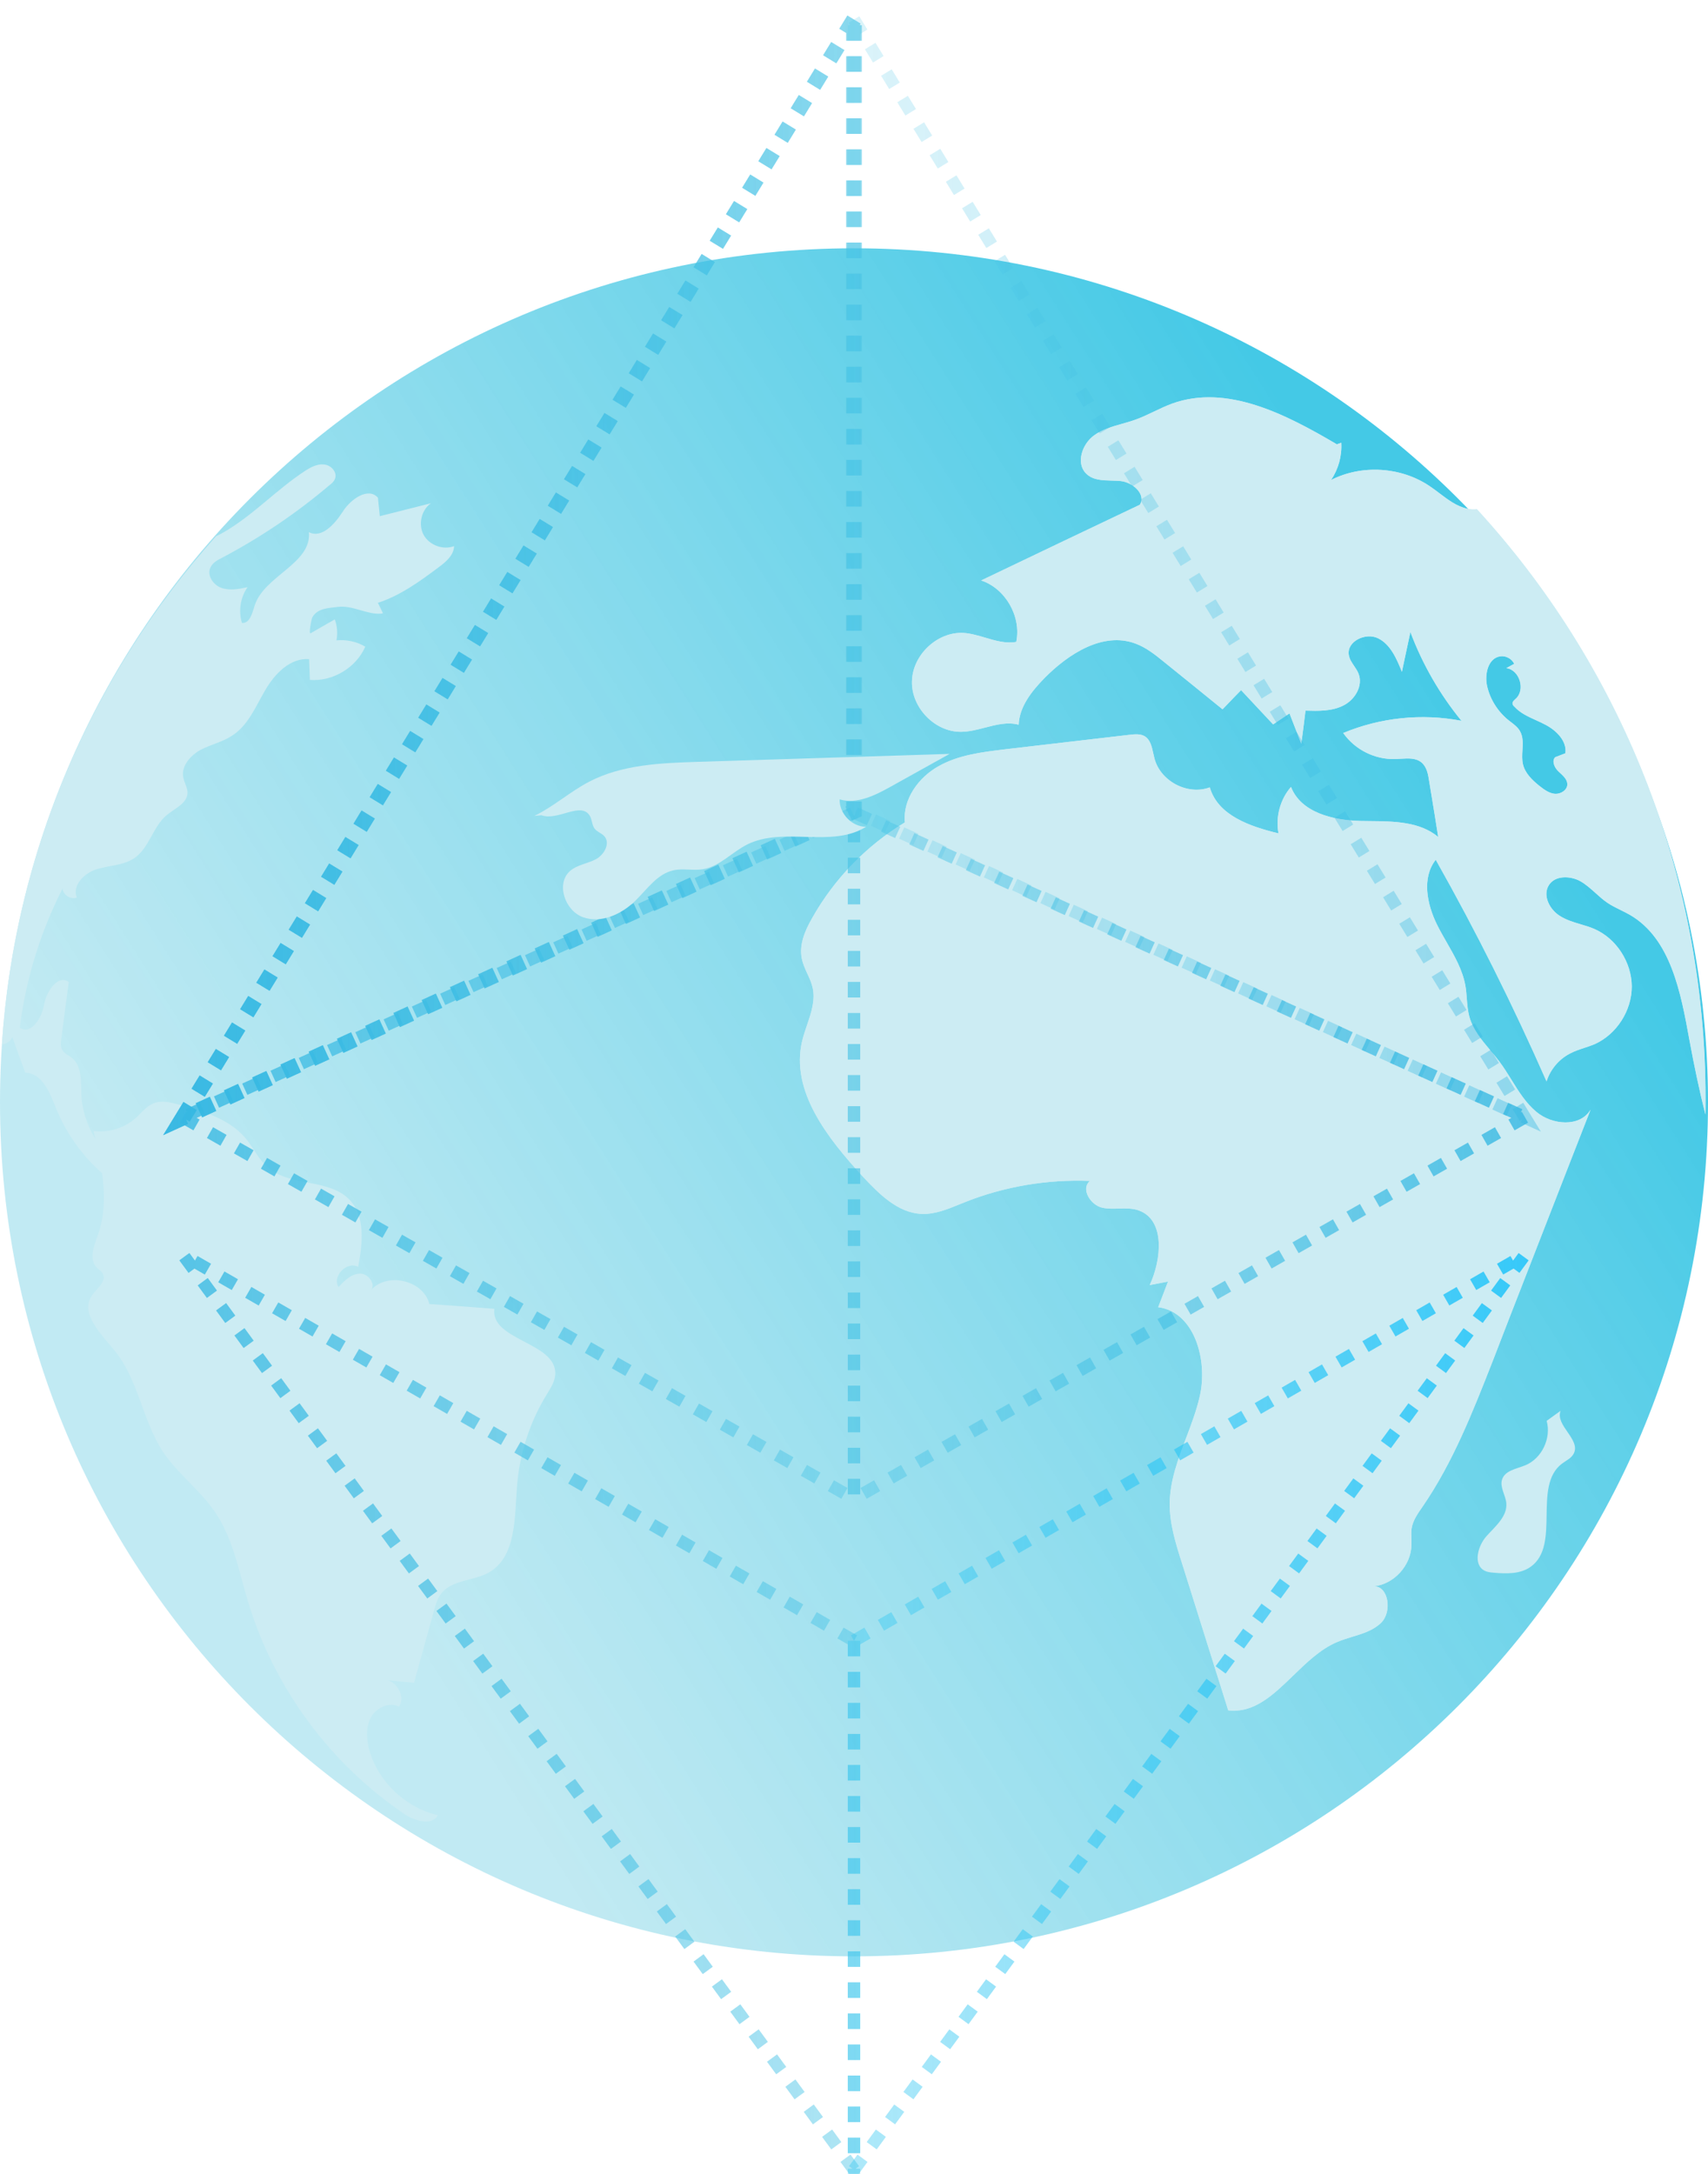 <svg width="110" height="140" viewBox="0 0 110 140" fill="none" xmlns="http://www.w3.org/2000/svg">
<path d="M55 125.991C85.376 125.991 110 101.367 110 70.991C110 40.615 85.376 15.991 55 15.991C24.624 15.991 0 40.615 0 70.991C0 101.367 24.624 125.991 55 125.991Z" fill="url(#paint0_linear)"/>
<path d="M35.76 88.488C35.747 88.971 35.461 89.392 35.214 89.8C34.11 91.595 33.44 93.674 33.292 95.78C33.144 97.797 33.234 100.284 31.47 101.277C30.463 101.836 29.047 101.736 28.377 102.678C28.167 102.962 28.067 103.322 27.968 103.658C27.534 105.23 27.098 106.802 26.665 108.374C26.104 108.326 25.534 108.264 24.977 108.203C25.637 108.412 26.094 109.302 25.699 109.912C25.066 109.58 24.234 109.974 23.884 110.607C23.55 111.237 23.599 112.005 23.784 112.7C24.358 114.755 26.122 116.413 28.198 116.906C27.837 117.587 26.733 117.289 26.06 116.834C21.251 113.594 17.621 108.658 15.964 103.113C15.379 101.157 15.005 99.078 13.86 97.397C12.904 95.975 11.461 94.934 10.505 93.513C9.164 91.471 8.913 88.824 7.36 86.957C6.49 85.892 5.146 84.584 5.916 83.443C6.225 82.974 6.885 82.529 6.624 82.032C6.538 81.871 6.363 81.772 6.225 81.635C5.703 81.076 6.064 80.2 6.325 79.48C6.758 78.23 6.758 76.894 6.573 75.559C5.266 74.394 4.235 72.949 3.589 71.325C3.204 70.335 2.692 69.099 1.626 69.085C1.351 68.318 1.066 67.551 0.791 66.784C0.691 67.058 0.419 67.229 0.12 67.267C0.945 54.727 6.019 43.349 13.915 34.533C14.09 34.458 14.262 34.359 14.438 34.26C16.311 33.17 17.803 31.537 19.614 30.348C19.986 30.102 20.409 29.865 20.869 29.913C21.316 29.951 21.739 30.406 21.577 30.828C21.515 31.002 21.367 31.139 21.216 31.249C19.095 33.047 16.772 34.619 14.3 35.921C14.004 36.068 13.692 36.243 13.558 36.541C13.307 37.047 13.729 37.678 14.266 37.863C14.799 38.048 15.397 37.938 15.943 37.815C15.483 38.469 15.345 39.349 15.582 40.116C16.091 40.164 16.253 39.472 16.404 38.989C17.023 37.071 20.092 36.291 19.893 34.27C20.725 34.701 21.57 33.736 22.079 32.944C22.588 32.139 23.719 31.348 24.341 32.054C24.375 32.448 24.424 32.845 24.461 33.242C25.554 32.968 26.661 32.684 27.754 32.41C27.132 32.845 26.923 33.773 27.28 34.441C27.641 35.109 28.535 35.444 29.243 35.17C29.233 35.753 28.71 36.198 28.236 36.544C27.033 37.448 25.74 38.376 24.337 38.822L24.661 39.489C24.626 39.503 24.588 39.517 24.551 39.517C23.657 39.603 22.712 38.962 21.756 39.085C21.172 39.161 20.453 39.161 20.116 39.753C20.068 39.829 19.858 40.866 20.006 40.781C20.529 40.483 21.048 40.185 21.56 39.89C21.718 40.312 21.756 40.781 21.67 41.24C22.302 41.178 22.962 41.312 23.523 41.647C22.939 42.997 21.436 43.901 19.958 43.788C19.944 43.343 19.92 42.897 19.907 42.452C18.69 42.353 17.696 43.394 17.088 44.435C16.469 45.487 15.998 46.689 14.977 47.357C14.358 47.778 13.599 47.939 12.928 48.285C12.272 48.645 11.664 49.326 11.801 50.056C11.863 50.402 12.086 50.724 12.076 51.083C12.038 51.751 11.258 52.063 10.735 52.494C9.842 53.238 9.618 54.601 8.663 55.255C7.968 55.738 7.047 55.728 6.239 55.974C5.431 56.221 4.623 57.026 4.95 57.807C4.551 57.944 4.067 57.646 4.029 57.224C2.602 60.023 1.66 63.068 1.275 66.188C1.983 66.681 2.702 65.554 2.839 64.701C2.987 63.848 3.733 62.732 4.428 63.239C4.266 64.465 4.104 65.677 3.946 66.904C3.908 67.14 3.884 67.386 3.998 67.595C4.135 67.856 4.431 67.965 4.658 68.15C5.29 68.695 5.204 69.661 5.242 70.49C5.28 71.503 5.617 72.493 6.15 73.36C6.098 73.185 6.064 73.014 6.026 72.839C6.995 72.963 8.003 72.651 8.735 72.007C9.12 71.661 9.443 71.216 9.928 71.041C10.426 70.856 10.973 70.99 11.481 71.127C13.059 71.558 14.737 72.041 15.792 73.278C16.325 73.908 16.662 74.702 17.298 75.22C18.738 76.432 21.175 75.898 22.492 77.247C23.547 78.336 23.351 80.093 23.066 81.59C22.344 81.196 21.378 82.186 21.801 82.892C22.186 82.47 22.633 82.025 23.193 82.025C23.764 82.011 24.262 82.792 23.839 83.152C24.833 81.888 27.266 82.409 27.651 83.981C29.044 84.08 30.446 84.176 31.838 84.289C31.57 86.324 35.846 86.444 35.76 88.488Z" fill="#CCECF3"/>
<path fill-rule="evenodd" clip-rule="evenodd" d="M94.497 32.761C94.71 32.813 94.92 32.824 95.119 32.799C104.242 42.746 109.828 56.075 109.842 70.741C109.842 70.797 109.842 70.853 109.842 70.91C109.843 71.196 109.843 71.489 109.832 71.774C109.433 70.186 109.096 68.57 108.797 66.944C108.247 63.917 107.601 60.448 104.978 58.923C104.779 58.808 104.574 58.707 104.37 58.607C104.077 58.463 103.787 58.32 103.524 58.141C103.251 57.958 103.004 57.735 102.757 57.512C102.443 57.23 102.129 56.947 101.761 56.742C101.104 56.389 100.145 56.375 99.75 57.007C99.327 57.677 99.811 58.599 100.482 59C100.888 59.254 101.344 59.389 101.799 59.525C102.094 59.613 102.389 59.7 102.668 59.82C104.098 60.438 105.078 61.963 105.091 63.527C105.091 65.09 104.112 66.615 102.696 67.247C102.48 67.338 102.258 67.411 102.038 67.483C101.71 67.591 101.384 67.698 101.08 67.865C100.386 68.231 99.839 68.888 99.602 69.645C97.453 64.762 95.078 59.998 92.466 55.37C91.558 56.522 91.895 58.222 92.541 59.534C92.735 59.927 92.955 60.311 93.175 60.695C93.69 61.592 94.204 62.489 94.38 63.506C94.424 63.77 94.445 64.039 94.465 64.306C94.497 64.716 94.529 65.124 94.641 65.513C94.876 66.327 95.424 66.98 95.969 67.629C96.175 67.875 96.382 68.121 96.57 68.374C96.852 68.749 97.101 69.151 97.35 69.553C97.813 70.301 98.274 71.046 98.945 71.603C99.966 72.461 101.754 72.612 102.438 71.463C102.173 72.148 101.906 72.827 101.64 73.506C101.41 74.095 101.179 74.683 100.949 75.275C100.317 76.896 99.687 78.513 99.057 80.131C98.427 81.749 97.797 83.366 97.165 84.988C96.998 85.424 96.83 85.856 96.663 86.287C96.495 86.719 96.328 87.151 96.161 87.588L96.089 87.771C94.834 90.964 93.566 94.189 91.63 97.011L91.609 97.041C91.306 97.475 90.996 97.92 90.912 98.425C90.883 98.644 90.89 98.864 90.897 99.085C90.902 99.23 90.907 99.375 90.901 99.521C90.864 100.833 89.77 102.02 88.492 102.159C89.434 102.159 89.671 103.813 88.939 104.518C88.438 105.001 87.772 105.204 87.098 105.409C86.75 105.515 86.399 105.622 86.068 105.768C85.027 106.221 84.146 107.074 83.283 107.91C82.004 109.149 80.764 110.35 79.1 110.148L78.975 109.747C78.02 106.705 77.068 103.673 76.113 100.641C75.715 99.395 75.319 98.121 75.33 96.809C75.353 95.343 75.872 93.972 76.394 92.594C76.725 91.719 77.058 90.84 77.265 89.933C77.808 87.602 76.925 84.485 74.591 84.185C74.8 83.644 75.013 83.089 75.223 82.534C74.828 82.607 74.429 82.684 74.044 82.761C74.814 81.106 75.048 78.573 73.346 77.955C72.933 77.808 72.494 77.821 72.053 77.833C71.698 77.843 71.342 77.854 70.998 77.78C70.225 77.616 69.579 76.545 70.201 76.053C67.458 75.941 64.673 76.409 62.116 77.431C62.007 77.475 61.898 77.519 61.788 77.564C61 77.885 60.198 78.212 59.359 78.178C57.819 78.115 56.599 76.88 55.543 75.746C53.306 73.302 50.892 70.263 51.662 67.034C51.744 66.695 51.859 66.357 51.973 66.02C52.242 65.232 52.509 64.446 52.343 63.642C52.276 63.315 52.136 63.011 51.995 62.705C51.847 62.383 51.698 62.061 51.635 61.712C51.46 60.829 51.845 59.932 52.291 59.15C53.708 56.613 55.805 54.456 58.276 52.965C58.128 51.475 59.156 50.062 60.449 49.343C61.727 48.621 63.225 48.439 64.674 48.263L64.722 48.257C66.141 48.089 67.561 47.925 68.983 47.76C70.248 47.614 71.514 47.468 72.782 47.318C73.106 47.28 73.456 47.255 73.728 47.419C74.083 47.639 74.18 48.084 74.274 48.517C74.298 48.628 74.322 48.738 74.35 48.843C74.735 50.32 76.498 51.238 77.915 50.707C78.437 52.526 80.524 53.231 82.339 53.67C82.139 52.609 82.449 51.475 83.143 50.679C83.789 52.33 85.838 52.822 87.591 52.871C87.792 52.875 87.996 52.877 88.201 52.879C89.781 52.894 91.434 52.909 92.624 53.901C92.465 52.875 92.296 51.85 92.125 50.816C92.097 50.642 92.068 50.469 92.039 50.295C91.977 49.866 91.891 49.398 91.555 49.109C91.193 48.804 90.701 48.835 90.217 48.865C90.103 48.872 89.989 48.879 89.877 48.882C88.571 48.934 87.268 48.292 86.508 47.207C88.891 46.212 91.575 45.929 94.122 46.421C92.73 44.718 91.61 42.778 90.833 40.705C90.725 41.193 90.623 41.676 90.521 42.161C90.444 42.528 90.366 42.896 90.286 43.266C89.949 42.422 89.55 41.5 88.757 41.109C87.949 40.708 86.708 41.312 86.869 42.195C86.913 42.451 87.06 42.669 87.208 42.887C87.316 43.047 87.423 43.206 87.492 43.381C87.804 44.163 87.258 45.071 86.512 45.437C85.769 45.814 84.9 45.79 84.078 45.765C83.992 46.474 83.906 47.179 83.806 47.898C83.693 47.602 83.578 47.309 83.463 47.016C83.323 46.66 83.183 46.303 83.047 45.943C82.873 46.064 82.696 46.181 82.519 46.297C82.342 46.414 82.165 46.531 81.992 46.652C81.674 46.312 81.359 45.975 81.044 45.639C80.672 45.241 80.3 44.844 79.929 44.446C79.631 44.746 79.334 45.056 79.037 45.367C78.937 45.472 78.837 45.577 78.736 45.681C77.478 44.659 76.223 43.64 74.969 42.631C74.398 42.167 73.814 41.699 73.13 41.448C71.04 40.666 68.805 42.104 67.241 43.696C66.437 44.526 65.653 45.51 65.605 46.673C64.888 46.481 64.167 46.669 63.439 46.859C62.93 46.991 62.419 47.124 61.903 47.13C60.225 47.154 58.685 45.58 58.733 43.877C58.768 42.174 60.37 40.673 62.047 40.76C62.523 40.792 62.989 40.93 63.454 41.067C64.118 41.264 64.777 41.459 65.45 41.34C65.787 39.699 64.752 37.898 63.188 37.382C66.591 35.752 70.005 34.122 73.408 32.506C73.831 31.836 72.947 31.058 72.177 30.981C71.988 30.962 71.792 30.957 71.596 30.952C70.981 30.936 70.364 30.92 69.94 30.489C69.28 29.822 69.689 28.597 70.459 28.042C70.986 27.655 71.622 27.475 72.258 27.295C72.534 27.217 72.811 27.139 73.078 27.044C73.514 26.892 73.925 26.695 74.336 26.499C74.71 26.32 75.083 26.142 75.474 25.997C79.025 24.709 82.841 26.698 86.096 28.615L86.381 28.513C86.433 29.358 86.195 30.217 85.725 30.911C87.712 29.902 90.221 30.063 92.06 31.299C92.281 31.445 92.495 31.608 92.709 31.77C93.267 32.193 93.823 32.614 94.497 32.761ZM99.165 50.63C99.454 50.857 99.787 51.098 100.148 51.123C100.519 51.147 100.942 50.882 100.942 50.501C100.93 50.199 100.691 49.979 100.468 49.773C100.43 49.739 100.393 49.705 100.358 49.671C100.11 49.433 99.921 49.004 100.159 48.763C100.27 48.72 100.379 48.679 100.487 48.638C100.595 48.597 100.703 48.556 100.815 48.512C100.925 47.73 100.241 47.05 99.547 46.683C99.341 46.571 99.126 46.474 98.912 46.377C98.403 46.147 97.897 45.917 97.522 45.5C97.457 45.448 97.409 45.374 97.409 45.297C97.409 45.196 97.483 45.126 97.557 45.057C97.574 45.041 97.592 45.024 97.608 45.008C98.264 44.442 97.866 43.13 97.01 43.029L97.519 42.75C97.357 42.411 96.962 42.209 96.601 42.272C95.841 42.397 95.607 43.406 95.769 44.163C95.954 45.018 96.453 45.814 97.137 46.369C97.194 46.416 97.254 46.461 97.314 46.507C97.528 46.67 97.746 46.837 97.883 47.074C98.101 47.443 98.076 47.874 98.051 48.309C98.033 48.616 98.016 48.926 98.082 49.217C98.22 49.81 98.694 50.254 99.165 50.63Z" fill="#CCECF3"/>
<path d="M100.506 90.858L99.609 91.504C99.921 92.621 99.296 93.93 98.234 94.366C97.673 94.596 96.927 94.697 96.738 95.28C96.58 95.776 96.958 96.278 97.01 96.795C97.092 97.654 96.302 98.296 95.731 98.934C95.16 99.573 94.858 100.774 95.618 101.158C95.793 101.248 95.996 101.266 96.192 101.283C97.017 101.357 97.921 101.381 98.594 100.892C100.526 99.493 98.691 95.696 100.598 94.258C100.87 94.055 101.21 93.909 101.358 93.602C101.808 92.698 100.148 91.801 100.506 90.858Z" fill="#CCECF3"/>
<path fill-rule="evenodd" clip-rule="evenodd" d="M94.497 32.761C94.71 32.813 94.92 32.824 95.119 32.799C104.242 42.746 109.828 56.075 109.842 70.741C109.842 70.797 109.842 70.853 109.842 70.91C109.843 71.196 109.843 71.489 109.832 71.774C109.433 70.186 109.096 68.57 108.797 66.944C108.247 63.917 107.601 60.448 104.978 58.923C104.779 58.808 104.574 58.707 104.37 58.607C104.077 58.463 103.787 58.32 103.524 58.141C103.251 57.958 103.004 57.735 102.757 57.512C102.443 57.23 102.129 56.947 101.761 56.742C101.104 56.389 100.145 56.375 99.75 57.007C99.327 57.677 99.811 58.599 100.482 59C100.888 59.254 101.344 59.389 101.799 59.525C102.094 59.613 102.389 59.7 102.668 59.82C104.098 60.438 105.078 61.963 105.091 63.527C105.091 65.09 104.112 66.615 102.696 67.247C102.48 67.338 102.258 67.411 102.038 67.483C101.71 67.591 101.384 67.698 101.08 67.865C100.386 68.231 99.839 68.888 99.602 69.645C97.453 64.762 95.078 59.998 92.466 55.37C91.558 56.522 91.895 58.222 92.541 59.534C92.735 59.927 92.955 60.311 93.175 60.695C93.69 61.592 94.204 62.489 94.38 63.506C94.424 63.77 94.445 64.039 94.465 64.306C94.497 64.716 94.529 65.124 94.641 65.513C94.876 66.327 95.424 66.98 95.969 67.629C96.175 67.875 96.382 68.121 96.57 68.374C96.852 68.749 97.101 69.151 97.35 69.553C97.813 70.301 98.274 71.046 98.945 71.603C99.966 72.461 101.754 72.612 102.438 71.463C102.173 72.148 101.906 72.827 101.64 73.506C101.41 74.095 101.179 74.683 100.949 75.275C100.317 76.896 99.687 78.513 99.057 80.131C98.427 81.749 97.797 83.366 97.165 84.988C96.998 85.424 96.83 85.856 96.663 86.287C96.495 86.719 96.328 87.151 96.161 87.588L96.089 87.771C94.834 90.964 93.566 94.189 91.63 97.011L91.609 97.041C91.306 97.475 90.996 97.92 90.912 98.425C90.883 98.644 90.89 98.864 90.897 99.085C90.902 99.23 90.907 99.375 90.901 99.521C90.864 100.833 89.77 102.02 88.492 102.159C89.434 102.159 89.671 103.813 88.939 104.518C88.438 105.001 87.772 105.204 87.098 105.409C86.75 105.515 86.399 105.622 86.068 105.768C85.027 106.221 84.146 107.074 83.283 107.91C82.004 109.149 80.764 110.35 79.1 110.148L78.975 109.747C78.02 106.705 77.068 103.673 76.113 100.641C75.715 99.395 75.319 98.121 75.33 96.809C75.353 95.343 75.872 93.972 76.394 92.594C76.725 91.719 77.058 90.84 77.265 89.933C77.808 87.602 76.925 84.485 74.591 84.185C74.8 83.644 75.013 83.089 75.223 82.534C74.828 82.607 74.429 82.684 74.044 82.761C74.814 81.106 75.048 78.573 73.346 77.955C72.933 77.808 72.494 77.821 72.053 77.833C71.698 77.843 71.342 77.854 70.998 77.78C70.225 77.616 69.579 76.545 70.201 76.053C67.458 75.941 64.673 76.409 62.116 77.431C62.007 77.475 61.898 77.519 61.788 77.564C61 77.885 60.198 78.212 59.359 78.178C57.819 78.115 56.599 76.88 55.543 75.746C53.306 73.302 50.892 70.263 51.662 67.034C51.744 66.695 51.859 66.357 51.973 66.02C52.242 65.232 52.509 64.446 52.343 63.642C52.276 63.315 52.136 63.011 51.995 62.705C51.847 62.383 51.698 62.061 51.635 61.712C51.46 60.829 51.845 59.932 52.291 59.15C53.708 56.613 55.805 54.456 58.276 52.965C58.128 51.475 59.156 50.062 60.449 49.343C61.727 48.621 63.225 48.439 64.674 48.263L64.722 48.257C66.141 48.089 67.561 47.925 68.983 47.76C70.248 47.614 71.514 47.468 72.782 47.318C73.106 47.28 73.456 47.255 73.728 47.419C74.083 47.639 74.18 48.084 74.274 48.517C74.298 48.628 74.322 48.738 74.35 48.843C74.735 50.32 76.498 51.238 77.915 50.707C78.437 52.526 80.524 53.231 82.339 53.67C82.139 52.609 82.449 51.475 83.143 50.679C83.789 52.33 85.838 52.822 87.591 52.871C87.792 52.875 87.996 52.877 88.201 52.879C89.781 52.894 91.434 52.909 92.624 53.901C92.465 52.875 92.296 51.85 92.125 50.816C92.097 50.642 92.068 50.469 92.039 50.295C91.977 49.866 91.891 49.398 91.555 49.109C91.193 48.804 90.701 48.835 90.217 48.865C90.103 48.872 89.989 48.879 89.877 48.882C88.571 48.934 87.268 48.292 86.508 47.207C88.891 46.212 91.575 45.929 94.122 46.421C92.73 44.718 91.61 42.778 90.833 40.705C90.725 41.193 90.623 41.676 90.521 42.161C90.444 42.528 90.366 42.896 90.286 43.266C89.949 42.422 89.55 41.5 88.757 41.109C87.949 40.708 86.708 41.312 86.869 42.195C86.913 42.451 87.06 42.669 87.208 42.887C87.316 43.047 87.423 43.206 87.492 43.381C87.804 44.163 87.258 45.071 86.512 45.437C85.769 45.814 84.9 45.79 84.078 45.765C83.992 46.474 83.906 47.179 83.806 47.898C83.693 47.602 83.578 47.309 83.463 47.016C83.323 46.66 83.183 46.303 83.047 45.943C82.873 46.064 82.696 46.181 82.519 46.297C82.342 46.414 82.165 46.531 81.992 46.652C81.674 46.312 81.359 45.975 81.044 45.639C80.672 45.241 80.3 44.844 79.929 44.446C79.631 44.746 79.334 45.056 79.037 45.367C78.937 45.472 78.837 45.577 78.736 45.681C77.478 44.659 76.223 43.64 74.969 42.631C74.398 42.167 73.814 41.699 73.13 41.448C71.04 40.666 68.805 42.104 67.241 43.696C66.437 44.526 65.653 45.51 65.605 46.673C64.888 46.481 64.167 46.669 63.439 46.859C62.93 46.991 62.419 47.124 61.903 47.13C60.225 47.154 58.685 45.58 58.733 43.877C58.768 42.174 60.37 40.673 62.047 40.76C62.523 40.792 62.989 40.93 63.454 41.067C64.118 41.264 64.777 41.459 65.45 41.34C65.787 39.699 64.752 37.898 63.188 37.382C66.591 35.752 70.005 34.122 73.408 32.506C73.831 31.836 72.947 31.058 72.177 30.981C71.988 30.962 71.792 30.957 71.596 30.952C70.981 30.936 70.364 30.92 69.94 30.489C69.28 29.822 69.689 28.597 70.459 28.042C70.986 27.655 71.622 27.475 72.258 27.295C72.534 27.217 72.811 27.139 73.078 27.044C73.514 26.892 73.925 26.695 74.336 26.499C74.71 26.32 75.083 26.142 75.474 25.997C79.025 24.709 82.841 26.698 86.096 28.615L86.381 28.513C86.433 29.358 86.195 30.217 85.725 30.911C87.712 29.902 90.221 30.063 92.06 31.299C92.281 31.445 92.495 31.608 92.709 31.77C93.267 32.193 93.823 32.614 94.497 32.761ZM99.165 50.63C99.454 50.857 99.787 51.098 100.148 51.123C100.519 51.147 100.942 50.882 100.942 50.501C100.93 50.199 100.691 49.979 100.468 49.773C100.43 49.739 100.393 49.705 100.358 49.671C100.11 49.433 99.921 49.004 100.159 48.763C100.27 48.72 100.379 48.679 100.487 48.638C100.595 48.597 100.703 48.556 100.815 48.512C100.925 47.73 100.241 47.05 99.547 46.683C99.341 46.571 99.126 46.474 98.912 46.377C98.403 46.147 97.897 45.917 97.522 45.5C97.457 45.448 97.409 45.374 97.409 45.297C97.409 45.196 97.483 45.126 97.557 45.057C97.574 45.041 97.592 45.024 97.608 45.008C98.264 44.442 97.866 43.13 97.01 43.029L97.519 42.75C97.357 42.411 96.962 42.209 96.601 42.272C95.841 42.397 95.607 43.406 95.769 44.163C95.954 45.018 96.453 45.814 97.137 46.369C97.194 46.416 97.254 46.461 97.314 46.507C97.528 46.67 97.746 46.837 97.883 47.074C98.101 47.443 98.076 47.874 98.051 48.309C98.033 48.616 98.016 48.926 98.082 49.217C98.22 49.81 98.694 50.254 99.165 50.63Z" fill="#CCECF3"/>
<mask id="mask0" mask-type="alpha" maskUnits="userSpaceOnUse" x="51" y="25" width="59" height="86">
<path fill-rule="evenodd" clip-rule="evenodd" d="M94.497 32.761C94.71 32.813 94.92 32.824 95.119 32.799C104.242 42.746 109.828 56.075 109.842 70.741C109.842 70.797 109.842 70.853 109.842 70.91C109.843 71.196 109.843 71.489 109.832 71.774C109.433 70.186 109.096 68.57 108.797 66.944C108.247 63.917 107.601 60.448 104.978 58.923C104.779 58.808 104.574 58.707 104.37 58.607C104.077 58.463 103.787 58.32 103.524 58.141C103.251 57.958 103.004 57.735 102.757 57.512C102.443 57.23 102.129 56.947 101.761 56.742C101.104 56.389 100.145 56.375 99.75 57.007C99.327 57.677 99.811 58.599 100.482 59C100.888 59.254 101.344 59.389 101.799 59.525C102.094 59.613 102.389 59.7 102.668 59.82C104.098 60.438 105.078 61.963 105.091 63.527C105.091 65.09 104.112 66.615 102.696 67.247C102.48 67.338 102.258 67.411 102.038 67.483C101.71 67.591 101.384 67.698 101.08 67.865C100.386 68.231 99.839 68.888 99.602 69.645C97.453 64.762 95.078 59.998 92.466 55.37C91.558 56.522 91.895 58.222 92.541 59.534C92.735 59.927 92.955 60.311 93.175 60.695C93.69 61.592 94.204 62.489 94.38 63.506C94.424 63.77 94.445 64.039 94.465 64.306C94.497 64.716 94.529 65.124 94.641 65.513C94.876 66.327 95.424 66.98 95.969 67.629C96.175 67.875 96.382 68.121 96.57 68.374C96.852 68.749 97.101 69.151 97.35 69.553C97.813 70.301 98.274 71.046 98.945 71.603C99.966 72.461 101.754 72.612 102.438 71.463C102.173 72.148 101.906 72.827 101.64 73.506C101.41 74.095 101.179 74.683 100.949 75.275C100.317 76.896 99.687 78.513 99.057 80.131C98.427 81.749 97.797 83.366 97.165 84.988C96.998 85.424 96.83 85.856 96.663 86.287C96.495 86.719 96.328 87.151 96.161 87.588L96.089 87.771C94.834 90.964 93.566 94.189 91.63 97.011L91.609 97.041C91.306 97.475 90.996 97.92 90.912 98.425C90.883 98.644 90.89 98.864 90.897 99.085C90.902 99.23 90.907 99.375 90.901 99.521C90.864 100.833 89.77 102.02 88.492 102.159C89.434 102.159 89.671 103.813 88.939 104.518C88.438 105.001 87.772 105.204 87.098 105.409C86.75 105.515 86.399 105.622 86.068 105.768C85.027 106.221 84.146 107.074 83.283 107.91C82.004 109.149 80.764 110.35 79.1 110.148L78.975 109.747C78.02 106.705 77.068 103.673 76.113 100.641C75.715 99.395 75.319 98.121 75.33 96.809C75.353 95.343 75.872 93.972 76.394 92.594C76.725 91.719 77.058 90.84 77.265 89.933C77.808 87.602 76.925 84.485 74.591 84.185C74.8 83.644 75.013 83.089 75.223 82.534C74.828 82.607 74.429 82.684 74.044 82.761C74.814 81.106 75.048 78.573 73.346 77.955C72.933 77.808 72.494 77.821 72.053 77.833C71.698 77.843 71.342 77.854 70.998 77.78C70.225 77.616 69.579 76.545 70.201 76.053C67.458 75.941 64.673 76.409 62.116 77.431C62.007 77.475 61.898 77.519 61.788 77.564C61 77.885 60.198 78.212 59.359 78.178C57.819 78.115 56.599 76.88 55.543 75.746C53.306 73.302 50.892 70.263 51.662 67.034C51.744 66.695 51.859 66.357 51.973 66.02C52.242 65.232 52.509 64.446 52.343 63.642C52.276 63.315 52.136 63.011 51.995 62.705C51.847 62.383 51.698 62.061 51.635 61.712C51.46 60.829 51.845 59.932 52.291 59.15C53.708 56.613 55.805 54.456 58.276 52.965C58.128 51.475 59.156 50.062 60.449 49.343C61.727 48.621 63.225 48.439 64.674 48.263L64.722 48.257C66.141 48.089 67.561 47.925 68.983 47.76C70.248 47.614 71.514 47.468 72.782 47.318C73.106 47.28 73.456 47.255 73.728 47.419C74.083 47.639 74.18 48.084 74.274 48.517C74.298 48.628 74.322 48.738 74.35 48.843C74.735 50.32 76.498 51.238 77.915 50.707C78.437 52.526 80.524 53.231 82.339 53.67C82.139 52.609 82.449 51.475 83.143 50.679C83.789 52.33 85.838 52.822 87.591 52.871C87.792 52.875 87.996 52.877 88.201 52.879C89.781 52.894 91.434 52.909 92.624 53.901C92.465 52.875 92.296 51.85 92.125 50.816C92.097 50.642 92.068 50.469 92.039 50.295C91.977 49.866 91.891 49.398 91.555 49.109C91.193 48.804 90.701 48.835 90.217 48.865C90.103 48.872 89.989 48.879 89.877 48.882C88.571 48.934 87.268 48.292 86.508 47.207C88.891 46.212 91.575 45.929 94.122 46.421C92.73 44.718 91.61 42.778 90.833 40.705C90.725 41.193 90.623 41.676 90.521 42.161C90.444 42.528 90.366 42.896 90.286 43.266C89.949 42.422 89.55 41.5 88.757 41.109C87.949 40.708 86.708 41.312 86.869 42.195C86.913 42.451 87.06 42.669 87.208 42.887C87.316 43.047 87.423 43.206 87.492 43.381C87.804 44.163 87.258 45.071 86.512 45.437C85.769 45.814 84.9 45.79 84.078 45.765C83.992 46.474 83.906 47.179 83.806 47.898C83.693 47.602 83.578 47.309 83.463 47.016C83.323 46.66 83.183 46.303 83.047 45.943C82.873 46.064 82.696 46.181 82.519 46.297C82.342 46.414 82.165 46.531 81.992 46.652C81.674 46.312 81.359 45.975 81.044 45.639C80.672 45.241 80.3 44.844 79.929 44.446C79.631 44.746 79.334 45.056 79.037 45.367C78.937 45.472 78.837 45.577 78.736 45.681C77.478 44.659 76.223 43.64 74.969 42.631C74.398 42.167 73.814 41.699 73.13 41.448C71.04 40.666 68.805 42.104 67.241 43.696C66.437 44.526 65.653 45.51 65.605 46.673C64.888 46.481 64.167 46.669 63.439 46.859C62.93 46.991 62.419 47.124 61.903 47.13C60.225 47.154 58.685 45.58 58.733 43.877C58.768 42.174 60.37 40.673 62.047 40.76C62.523 40.792 62.989 40.93 63.454 41.067C64.118 41.264 64.777 41.459 65.45 41.34C65.787 39.699 64.752 37.898 63.188 37.382C66.591 35.752 70.005 34.122 73.408 32.506C73.831 31.836 72.947 31.058 72.177 30.981C71.988 30.962 71.792 30.957 71.596 30.952C70.981 30.936 70.364 30.92 69.94 30.489C69.28 29.822 69.689 28.597 70.459 28.042C70.986 27.655 71.622 27.475 72.258 27.295C72.534 27.217 72.811 27.139 73.078 27.044C73.514 26.892 73.925 26.695 74.336 26.499C74.71 26.32 75.083 26.142 75.474 25.997C79.025 24.709 82.841 26.698 86.096 28.615L86.381 28.513C86.433 29.358 86.195 30.217 85.725 30.911C87.712 29.902 90.221 30.063 92.06 31.299C92.281 31.445 92.495 31.608 92.709 31.77C93.267 32.193 93.823 32.614 94.497 32.761ZM99.165 50.63C99.454 50.857 99.787 51.098 100.148 51.123C100.519 51.147 100.942 50.882 100.942 50.501C100.93 50.199 100.691 49.979 100.468 49.773C100.43 49.739 100.393 49.705 100.358 49.671C100.11 49.433 99.921 49.004 100.159 48.763C100.27 48.72 100.379 48.679 100.487 48.638C100.595 48.597 100.703 48.556 100.815 48.512C100.925 47.73 100.241 47.05 99.547 46.683C99.341 46.571 99.126 46.474 98.912 46.377C98.403 46.147 97.897 45.917 97.522 45.5C97.457 45.448 97.409 45.374 97.409 45.297C97.409 45.196 97.483 45.126 97.557 45.057C97.574 45.041 97.592 45.024 97.608 45.008C98.264 44.442 97.866 43.13 97.01 43.029L97.519 42.75C97.357 42.411 96.962 42.209 96.601 42.272C95.841 42.397 95.607 43.406 95.769 44.163C95.954 45.018 96.453 45.814 97.137 46.369C97.194 46.416 97.254 46.461 97.314 46.507C97.528 46.67 97.746 46.837 97.883 47.074C98.101 47.443 98.076 47.874 98.051 48.309C98.033 48.616 98.016 48.926 98.082 49.217C98.22 49.81 98.694 50.254 99.165 50.63Z" fill="white"/>
</mask>
<g mask="url(#mask0)">
</g>
<path d="M55 1.259L11.786 71.973L55 52.245V1.259Z" stroke="url(#paint1_linear)" stroke-dasharray="1"/>
<path d="M55 1.259L11.786 71.973L55 52.245V1.259Z" stroke="url(#paint2_linear)" stroke-dasharray="1"/>
<path opacity="0.436" d="M55 105.668V139.741L11.786 80.812L55 105.668Z" stroke="url(#paint3_linear)" stroke-width="0.8" stroke-dasharray="1"/>
<path opacity="0.806" d="M55 105.668V139.741L11.786 80.812L55 105.668Z" stroke="url(#paint4_linear)" stroke-width="0.8" stroke-dasharray="1"/>
<path d="M11.786 71.954L55 96.527V52.33L11.786 71.954Z" stroke="url(#paint5_linear)" stroke-width="0.8" stroke-dasharray="1"/>
<path opacity="0.498" d="M55 1.259L98.214 71.973L55 52.245V1.259Z" stroke="url(#paint6_linear)" stroke-width="0.8" stroke-dasharray="1"/>
<path d="M55 105.668V139.741L98.214 80.812L55 105.668Z" stroke="url(#paint7_linear)" stroke-width="0.8" stroke-dasharray="1"/>
<path d="M98.214 71.954L55 96.527V52.33L98.214 71.954Z" stroke="url(#paint8_linear)" stroke-width="0.8" stroke-dasharray="1"/>
<path d="M34.413 52.547C35.661 51.94 36.716 50.983 37.947 50.341C40.064 49.239 42.536 49.141 44.914 49.064C50.328 48.893 55.742 48.722 61.157 48.551C59.902 49.249 58.647 49.95 57.389 50.648C56.365 51.221 55.199 51.807 54.075 51.483C54.051 52.401 54.873 53.252 55.78 53.245C53.556 54.641 50.469 53.214 48.122 54.386C47.139 54.879 46.344 55.807 45.262 55.981C44.636 56.083 43.986 55.912 43.364 56.051C42.322 56.282 41.666 57.283 40.896 58.03C40.009 58.892 38.706 59.482 37.548 59.07C36.389 58.658 35.784 56.91 36.712 56.093C37.17 55.692 37.823 55.625 38.362 55.343C38.902 55.063 39.328 54.313 38.923 53.856C38.748 53.657 38.459 53.58 38.297 53.367C38.122 53.137 38.139 52.809 37.995 52.558C37.445 51.577 35.915 52.896 34.873 52.502" fill="#CCECF3"/>
<defs>
<linearGradient id="paint0_linear" x1="38.281" y1="123.837" x2="114.421" y2="75.583" gradientUnits="userSpaceOnUse">
<stop stop-color="#B0E4EF" stop-opacity="0.79"/>
<stop offset="1" stop-color="#44C9E6"/>
</linearGradient>
<linearGradient id="paint1_linear" x1="97.286" y1="-50.729" x2="-9.47" y2="-50.729" gradientUnits="userSpaceOnUse">
<stop stop-color="#5BCFE8" stop-opacity="0.01"/>
<stop offset="1" stop-color="#2CB2E1"/>
</linearGradient>
<linearGradient id="paint2_linear" x1="97.286" y1="-50.729" x2="-9.47" y2="-50.729" gradientUnits="userSpaceOnUse">
<stop stop-color="#5BCFE8" stop-opacity="0.01"/>
<stop offset="1" stop-color="#2CB2E1"/>
</linearGradient>
<linearGradient id="paint3_linear" x1="97.286" y1="37.489" x2="-9.47" y2="37.489" gradientUnits="userSpaceOnUse">
<stop stop-color="#5BCFE8" stop-opacity="0.01"/>
<stop offset="1" stop-color="#2CB2E1"/>
</linearGradient>
<linearGradient id="paint4_linear" x1="97.286" y1="37.489" x2="-9.47" y2="37.489" gradientUnits="userSpaceOnUse">
<stop stop-color="#5BCFE8" stop-opacity="0.01"/>
<stop offset="1" stop-color="#2CB2E1"/>
</linearGradient>
<linearGradient id="paint5_linear" x1="97.286" y1="19.838" x2="-9.47" y2="19.838" gradientUnits="userSpaceOnUse">
<stop stop-color="#5BCFE8" stop-opacity="0.01"/>
<stop offset="1" stop-color="#2CB2E1"/>
</linearGradient>
<linearGradient id="paint6_linear" x1="12.714" y1="-50.729" x2="119.47" y2="-50.729" gradientUnits="userSpaceOnUse">
<stop stop-color="#5BCFE8" stop-opacity="0.01"/>
<stop offset="1" stop-color="#2CB2E1"/>
</linearGradient>
<linearGradient id="paint7_linear" x1="12.714" y1="37.489" x2="119.47" y2="37.489" gradientUnits="userSpaceOnUse">
<stop stop-color="#5BCFE8" stop-opacity="0.01"/>
<stop offset="1" stop-color="#00BDFF"/>
</linearGradient>
<linearGradient id="paint8_linear" x1="12.714" y1="19.838" x2="119.47" y2="19.838" gradientUnits="userSpaceOnUse">
<stop stop-color="#5BCFE8" stop-opacity="0.01"/>
<stop offset="1" stop-color="#2CB2E1"/>
</linearGradient>
</defs>
</svg>
